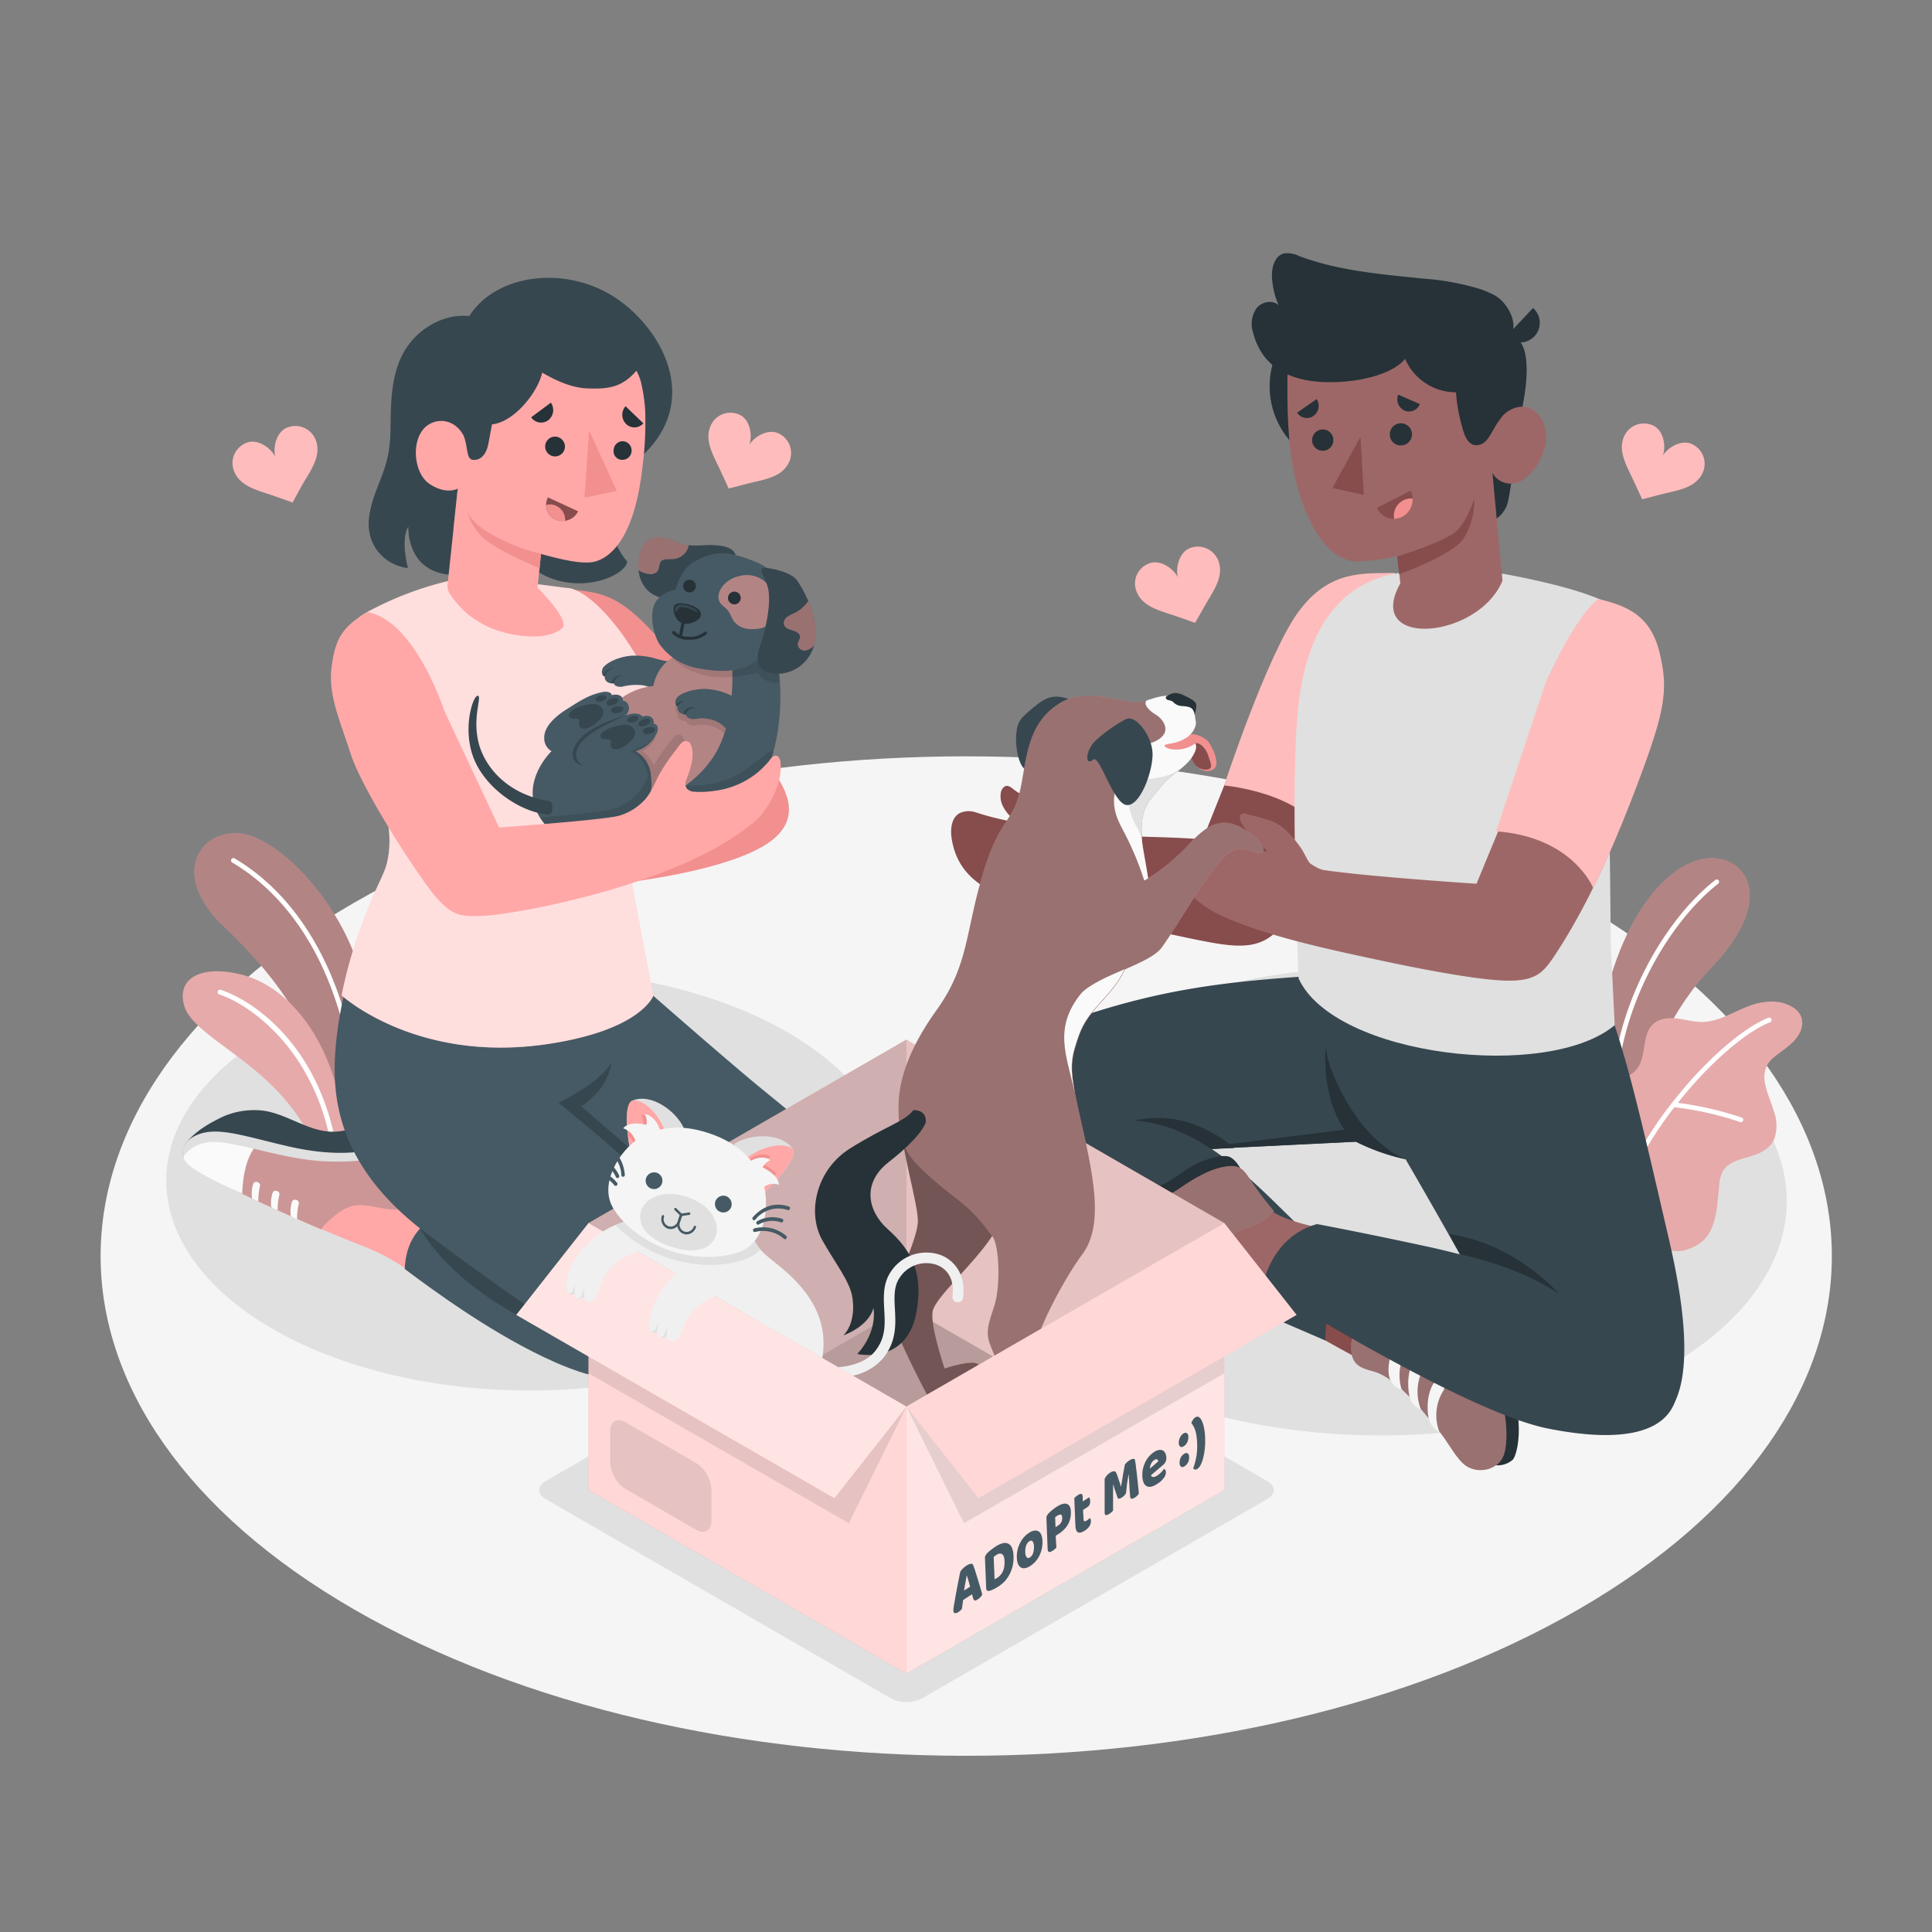 <svg xmlns="http://www.w3.org/2000/svg" viewBox="0 0 500 500"><rect x="0" y="0" width="500" height="500" fill="#808080" stroke="none"/><g id="freepik--Floor--inject-27"><path id="freepik--floor--inject-27" d="M91.65,416.53C4.17,366,4.17,284.13,91.65,233.62s229.33-50.51,316.82,0,87.48,132.4,0,182.91S179.14,467,91.65,416.53Z" style="fill:#f5f5f5"></path></g><g id="freepik--Shadows--inject-27"><ellipse id="freepik--Shadow--inject-27" cx="137.15" cy="305.52" rx="94.13" ry="54.35" style="fill:#e0e0e0"></ellipse><ellipse id="freepik--shadow--inject-27" cx="357.39" cy="310.86" rx="105.04" ry="60.64" style="fill:#e0e0e0"></ellipse><path id="freepik--shadow--inject-27" d="M230.6,331.7l-89.42,51.63c-2.2,1.27-2.2,3.33,0,4.6l89.42,51.62a8.75,8.75,0,0,0,8,0L328,387.93c2.2-1.27,2.2-3.33,0-4.6L238.57,331.7A8.81,8.81,0,0,0,230.6,331.7Z" style="fill:#e0e0e0"></path></g><g id="freepik--Plants--inject-27"><g id="freepik--plants--inject-27"><path d="M420.51,302.84l-7.85-6.42s-1.67-22.27,3.52-41.23c7.31-26.65,22.31-36.6,31.5-32.06,6.52,3.21,8.82,13.21-5,27.54C434.46,259.12,423.09,277.64,420.51,302.84Z" style="fill:#FFBCBC"></path><path d="M420.51,302.84l-7.85-6.42s-1.67-22.27,3.52-41.23c7.31-26.65,22.31-36.6,31.5-32.06,6.52,3.21,8.82,13.21-5,27.54C434.46,259.12,423.09,277.64,420.51,302.84Z" style="opacity:0.3"></path><path d="M417.54,288.43h.08a.61.61,0,0,0,.6-.62c-.68-25.79,13.72-49.18,26.45-59.11a.62.62,0,0,0,.1-.86.6.6,0,0,0-.85-.1c-13,10.12-27.61,33.93-26.92,60.1A.61.61,0,0,0,417.54,288.43Z" style="fill:#fff"></path><path d="M436.39,323.45c5.4-1.76,6.63-4.86,7.56-8.71a28.93,28.93,0,0,0,.57-3.92l.39-3.88a9.36,9.36,0,0,1,.88-3.71c1.25-2.26,4-3.09,6.52-3.76,2.75-.74,5.8-2,6.92-4.83a10.84,10.84,0,0,0-.14-7c-.68-2.28-1.69-4.46-2.2-6.78a7.51,7.51,0,0,1,.33-5,7.94,7.94,0,0,1,2.07-2.4c2.12-1.76,4.62-3.12,6.12-5.52a6,6,0,0,0,1-2.95c.13-3.16-2.42-4.6-4.87-5.39a12.23,12.23,0,0,0-5.22-.21c-5.55.72-10.29,5.07-15.88,5.1-2.16,0-4.27-.64-6.41-.89s-4.52-.06-6.13,1.38c-3.18,2.83-1.62,8.5-4.36,11.76-2,2.39-5.16,2.74-7.69,4.32a14.49,14.49,0,0,0-6.33,7.61,21.59,21.59,0,0,0-1.27,11.22c1.24,7.89,6.9,12.52,12.34,17.65C422.89,319.73,431,325.22,436.39,323.45Z" style="fill:#FFBCBC"></path><path d="M436.39,323.45c5.4-1.76,6.63-4.86,7.56-8.71a28.93,28.93,0,0,0,.57-3.92l.39-3.88a9.36,9.36,0,0,1,.88-3.71c1.25-2.26,4-3.09,6.52-3.76,2.75-.74,5.8-2,6.92-4.83a10.84,10.84,0,0,0-.14-7c-.68-2.28-1.69-4.46-2.2-6.78a7.51,7.51,0,0,1,.33-5,7.94,7.94,0,0,1,2.07-2.4c2.12-1.76,4.62-3.12,6.12-5.52a6,6,0,0,0,1-2.95c.13-3.16-2.42-4.6-4.87-5.39a12.23,12.23,0,0,0-5.22-.21c-5.55.72-10.29,5.07-15.88,5.1-2.16,0-4.27-.64-6.41-.89s-4.52-.06-6.13,1.38c-3.18,2.83-1.62,8.5-4.36,11.76-2,2.39-5.16,2.74-7.69,4.32a14.49,14.49,0,0,0-6.33,7.61,21.59,21.59,0,0,0-1.27,11.22c1.24,7.89,6.9,12.52,12.34,17.65C422.89,319.73,431,325.22,436.39,323.45Z" style="opacity:0.1"></path><path d="M458.44,263.75a.61.61,0,0,0-.79-.35c-6.36,2.5-16.23,10.82-24.91,22a.55.55,0,0,0-.28.35,95.09,95.09,0,0,0-14.54,26,.61.61,0,0,0,.35.77h0a.62.62,0,0,0,.78-.37,94.39,94.39,0,0,1,14.28-25.6,83,83,0,0,1,17,3.83.61.61,0,0,0,.78-.38.59.59,0,0,0-.38-.77,84.8,84.8,0,0,0-16.5-3.81c8.39-10.61,17.77-18.47,23.86-20.86A.62.62,0,0,0,458.44,263.75Z" style="fill:#fff"></path></g><g id="freepik--plants--inject-27"><path d="M96.81,296.69c.65-14,2.16-27.14-4.29-47.32C87.1,232.45,71,215.24,60.59,215.61c-9.67.35-15.43,11-3.87,23,2.45,2.54,26.17,23,27.27,46.24l2.54,13.43A2.49,2.49,0,0,0,90.08,300Z" style="fill:#FFBCBC"></path><path d="M96.81,296.69c.65-14,2.16-27.14-4.29-47.32C87.1,232.45,71,215.24,60.59,215.61c-9.67.35-15.43,11-3.87,23,2.45,2.54,26.17,23,27.27,46.24l2.54,13.43A2.49,2.49,0,0,0,90.08,300Z" style="opacity:0.3"></path><path d="M93,295.74a.63.63,0,0,1-.46-.59c-.46-35.59-13.23-60.52-32.39-71.9a.62.62,0,1,1,.63-1.06c19.41,11.52,32.53,36.91,33,72.94a.61.61,0,0,1-.61.63A.5.5,0,0,1,93,295.74Z" style="fill:#fff"></path><path d="M88.52,300.76a4.51,4.51,0,0,1-6.29-2.43,51.77,51.77,0,0,0-11.38-16.91c-8.85-9.05-21.17-14.81-23.09-20.88-2.3-7.3,4.2-10.94,14.67-8.33C75,255.34,88.58,270.31,90,300Z" style="fill:#FFBCBC"></path><path d="M88.52,300.76a4.51,4.51,0,0,1-6.29-2.43,51.77,51.77,0,0,0-11.38-16.91c-8.85-9.05-21.17-14.81-23.09-20.88-2.3-7.3,4.2-10.94,14.67-8.33C75,255.34,88.58,270.31,90,300Z" style="opacity:0.1"></path><path d="M86.5,298.86a.64.64,0,0,1-.45-.51c-4-26.05-20.91-38.2-29.3-41a.62.62,0,0,1-.39-.78.61.61,0,0,1,.78-.4c9.28,3.09,26.07,15.4,30.14,42a.62.62,0,0,1-.52.71A.75.75,0,0,1,86.5,298.86Z" style="fill:#fff"></path></g></g><g id="freepik--character-2--inject-27"><g id="freepik--Character--inject-27"><g id="freepik--Bottom--inject-27"><path d="M417.85,265.31c4.39,13.11,8.16,30,14.1,55.54,5.56,23.9,5.59,40.78-2.13,46.57-7.52,5.63-29.9,2.26-43.92-27.6-4.39-9.33-22.12-39.79-22.12-39.79a54.3,54.3,0,0,1-12.85-4.54l-48.38,2.38c-19.8-4.05-53.09-8.77-50.58-16,2.66-7.72,13.56-13.84,24.44-17.65,23.79-8.32,40.88-10.23,65.13-11.79Z" style="fill:#37474f"></path><path d="M349.68,287c-6.48-10.27-6.59-16.24-6.59-16.24s-1.36,12.74,4.87,21.59l-42.57,5.35,45.54-2.24A54.31,54.31,0,0,0,363.77,300S356.17,297.3,349.68,287Z" style="fill:#263238"></path><path d="M338.57,323.1c3.33,2.51,7.41,4.81,11.11,5.31a9.18,9.18,0,0,0,4-.34c4.48-1.35,11.79-2,15.15,6.89,3.81,10.07,15.78,14,19.49,20.75,1.85,3.41,3.55,13.57,2.6,20-.79,5.27-11.11,2.31-15.36-3.65S362.61,358.5,357,354.17c-8.93-4-19-10.23-23.28-12.7Z" style="fill:#874c4c"></path><path d="M272.87,270.4c-26,4.06-25,19.43-17.56,29.35,8.05,10.69,35.22,23.69,49.86,30.48,13.46,6.25,37.82,16.68,37.82,16.68a27.26,27.26,0,0,1,6.69-18.5c-15.38-8.83-31.53-36.59-56.05-38.46Z" style="fill:#37474f"></path><path d="M387.22,379.22a6,6,0,0,0,4.21-1.38c1.1-.93,3-8.45.1-17.11a38,38,0,0,0-11.22-16.54c-3.12-2.77-4.47-6.16-5.88-10.46s-5.11-9.46-7.41-9.87-5.52,1.62-5.52,1.62Z" style="fill:#263238"></path><path d="M349.93,351c.8,2.75,3.17,3.26,5.75,4,3.5,1.05,7,4.26,10.44,7.9,2.31,2.46,4.27,5,6.39,7.59s4.08,6.47,6.31,8.42c3.26,2.84,9.24,1.73,10.5-2.83,1.09-3.93.88-13.45-4.28-22.13-2.81-4.73-9.78-9-12.09-15.53-1.55-4.4-3.59-9.63-7.21-12.75-2.14-1.85-3.9-1.2-6.3-.29a81.25,81.25,0,0,1-9.76,3,15.21,15.21,0,0,0,3.12,7.64,6.81,6.81,0,0,1,1.48,2.41,5.44,5.44,0,0,1,0,1.93c-.11.88-.34,1.94-1.18,2.25a7.33,7.33,0,0,1-1.06.18c-1.33.3-1.84,1.89-2.07,3.24a12.35,12.35,0,0,0-.16,4.41A4.76,4.76,0,0,0,349.93,351Z" style="fill:#FFBCBC"></path><path d="M349.93,351c.8,2.75,3.17,3.26,5.75,4,3.5,1.05,7,4.26,10.44,7.9,2.31,2.46,4.27,5,6.39,7.59s4.08,6.47,6.31,8.42c3.26,2.84,9.24,1.73,10.5-2.83,1.09-3.93.88-13.45-4.28-22.13-2.81-4.73-9.78-9-12.09-15.53-1.55-4.4-3.59-9.63-7.21-12.75-2.14-1.85-3.9-1.2-6.3-.29a81.25,81.25,0,0,1-9.76,3,15.21,15.21,0,0,0,3.12,7.64,6.81,6.81,0,0,1,1.48,2.41,5.44,5.44,0,0,1,0,1.93c-.11.88-.34,1.94-1.18,2.25a7.33,7.33,0,0,1-1.06.18c-1.33.3-1.84,1.89-2.07,3.24a12.35,12.35,0,0,0-.16,4.41A4.76,4.76,0,0,0,349.93,351Z" style="opacity:0.4"></path><path d="M362.74,359.6a4.11,4.11,0,0,1-2.95-2.59c-.88-1.85-.36-5.66.83-8.26a1.65,1.65,0,0,1,2.69-.47h0a1.64,1.64,0,0,1,.28,1.87A12.62,12.62,0,0,0,362.74,359.6Z" style="fill:#f5f5f5"></path><path d="M367.71,364.72a4.71,4.71,0,0,1-2.92-3.22s-1.2-5.11.89-9a1.61,1.61,0,0,1,2.6-.46h0a1.55,1.55,0,0,1,.26,1.8A12.67,12.67,0,0,0,367.71,364.72Z" style="fill:#f5f5f5"></path><path d="M372.51,370.56a5.29,5.29,0,0,1-2.76-3.42s-1.08-4.77,1-8.69a1.61,1.61,0,0,1,2.6-.46h0a1.59,1.59,0,0,1,.26,1.81A12,12,0,0,0,372.51,370.56Z" style="fill:#f5f5f5"></path><path d="M340.75,317.66c-4.66-1.18-11.5-2.85-14.33-6.58s-8.69-7.33-16.62-2.11c-5,3.3-11,4.39-16.93,4.78-2.56.17-5.44-.15-7.94.37-3,.63-6.19,2.47-8.78,4.07a14.44,14.44,0,0,0-4.37,3.77,9,9,0,0,0-.16,9.79,4.66,4.66,0,0,0,3.32,2.23c2.74.6,5-.26,7.62-1,2.14-.59,4.33-1.05,6.53-1.45a109.68,109.68,0,0,1,15-1.75c2.15-.09,6.6-.42,8.75-.27,9,.62,21.66,5.66,21.66,5.66Z" style="fill:#9e6767"></path><path d="M434,360.62c-1.48,9.06-11.65,13.43-33.46,9.07s-73.71-37-73.71-37,2-12.53,14-15.9c0,0,10.85,2,28.56,5.82A234.58,234.58,0,0,1,393,329.11c12,16.07,24.42,9.58,28.91,15.23C429.37,353.78,434,360.62,434,360.62Z" style="fill:#37474f"></path><path d="M269.36,332.25a6,6,0,0,1-2.59-3.6c-.34-1.4,2.53-8.62,10-13.87a38,38,0,0,1,18.83-6.73c4.15-.4,7.24-2.34,10.92-5s9.71-4.61,11.81-3.59,3.5,4.57,3.5,4.57Z" style="fill:#263238"></path><path d="M316.09,331.5c-2.27,1.75-4.49.77-7-.13-3.45-1.23-8.19-.71-13.09.21-3.32.63-6.38,1.5-9.64,2.35s-7.12,2.83-10.07,3.08c-4.3.37-8.47-4.05-6.8-8.48,1.44-3.82,7.23-11.38,16.52-15.34,5.06-2.16,13.18-1.46,18.92-5.4,3.85-2.64,8.58-5.65,13.35-6,2.82-.23,3.86,1.33,5.26,3.48a79.59,79.59,0,0,0,6.13,8.15,15.31,15.31,0,0,1-7,4.33,6.73,6.73,0,0,0-2.62,1.07,5.52,5.52,0,0,0-1.13,1.56c-.43.78-.87,1.76-.38,2.51a7.88,7.88,0,0,0,.76.77c.9,1,.36,2.62-.24,3.84a12.76,12.76,0,0,1-2.47,3.66C316.39,331.26,316.24,331.39,316.09,331.5Z" style="fill:#FFBCBC"></path><path d="M316.09,331.5c-2.27,1.75-4.49.77-7-.13-3.45-1.23-8.19-.71-13.09.21-3.32.63-6.38,1.5-9.64,2.35s-7.12,2.83-10.07,3.08c-4.3.37-8.47-4.05-6.8-8.48,1.44-3.82,7.23-11.38,16.52-15.34,5.06-2.16,13.18-1.46,18.92-5.4,3.85-2.64,8.58-5.65,13.35-6,2.82-.23,3.86,1.33,5.26,3.48a79.59,79.59,0,0,0,6.13,8.15,15.31,15.31,0,0,1-7,4.33,6.73,6.73,0,0,0-2.62,1.07,5.52,5.52,0,0,0-1.13,1.56c-.43.78-.87,1.76-.38,2.51a7.88,7.88,0,0,0,.76.77c.9,1,.36,2.62-.24,3.84a12.76,12.76,0,0,1-2.47,3.66C316.39,331.26,316.24,331.39,316.09,331.5Z" style="opacity:0.4"></path><path d="M300.7,330.86a4.1,4.1,0,0,0,3.91-.35c1.8-1,3.63-4.36,4.2-7.16a1.65,1.65,0,0,0-1.89-2h0a1.65,1.65,0,0,0-1.34,1.35A12.6,12.6,0,0,1,300.7,330.86Z" style="fill:#f5f5f5"></path><path d="M293.66,332.06a4.73,4.73,0,0,0,4.26-.88s4-3.42,4.61-7.81a1.61,1.61,0,0,0-1.82-1.91h0a1.57,1.57,0,0,0-1.28,1.3A12.65,12.65,0,0,1,293.66,332.06Z" style="fill:#f5f5f5"></path><path d="M286.34,333.93a5.28,5.28,0,0,0,4.25-1.12s3.69-3.21,4.31-7.61a1.61,1.61,0,0,0-1.82-1.91h0a1.57,1.57,0,0,0-1.28,1.3A12.07,12.07,0,0,1,286.34,333.93Z" style="fill:#f5f5f5"></path><path d="M377.9,324.63s14.65,2.86,25.51,10.18c0,0-11.16-13.07-28.41-15.42Z" style="fill:#263238"></path><path d="M293.63,290c9.68.66,17,5.59,18.93,6.77l1,.61,5.85-.29a33.52,33.52,0,0,0-9.3-5.64A26.82,26.82,0,0,0,293.63,290Z" style="fill:#263238"></path></g><g id="freepik--Top--inject-27"><path d="M311.93,243.64c11.22,2.16,17.72,2.14,23.07-9.91,7-15.83,18-41.38,18-41.38l5.54-43.29c-11.22-1.59-21.24,4.62-27.75,20-6.68,15.78-19.52,48.17-19.52,48.17-8.13-.67-16.32-.56-24.46-1.14-3.76-.27-7.2-.61-10.33-2.94a65.51,65.51,0,0,0-6.21-4.6,27.94,27.94,0,0,0-4.55-2.26,16.5,16.5,0,0,1-3.87-2.37,2.29,2.29,0,0,0-1.22-.54c-.84,0-1.43.87-1.6,1.7a5.58,5.58,0,0,0,.46,3.43,9.71,9.71,0,0,0,2.06,2.83c.28.28.59.72.34,1a.77.77,0,0,1-.77.13,74.63,74.63,0,0,1-8.61-2.24,5.62,5.62,0,0,0-4,.14c-2.15,1-2.59,3.91-2.27,6.27,2.09,15.69,19.64,17.15,31.89,19.81,8.91,1.94,17.82,3.88,26.75,5.74C307.2,242.7,309.56,243.19,311.93,243.64Z" style="fill:#874c4c"></path><path d="M361,148.27c-8,.2-16.84-.94-24.92,10s-19.27,45-19.27,45,20.8,1.91,25.54,13.28l18.4-35.41Z" style="fill:#FFBCBC"></path><path d="M389.18,148.52c15.85,2.93,26.42,6.35,29.41,9.25,6.74,13.8-2,60.1-2,60.1l.29,26.75,1,20.69c-17.13,14.47-72.44,8.23-81.79-12.05,0,0-2.39-51.56,0-71.25,2.54-20.92,12-33.12,29.92-34.17Z" style="fill:#e0e0e0"></path><circle cx="350.14" cy="99.97" r="21.56" style="fill:#263238"></circle><path d="M392.84,110.27s-1.74,17.65-2.9,20.65a7.9,7.9,0,0,1-4.11,4.14l-1.09-12.16Z" style="fill:#263238"></path><path d="M385.48,86.09a8.54,8.54,0,0,1,7.31,1.69c3.37,2.75,2.76,12.6,0,22.49L386,111.84Z" style="fill:#263238"></path><path d="M384,112.07c1.47.68,3.15-2.21,4.66-4.19s6.82-5,10.26.51-1.06,13.85-5.15,16a5.44,5.44,0,0,1-7.53-2l2.6,27.9c-6.33,15.23-35.92,17.61-26.43.68l-.77-7.07A49.74,49.74,0,0,1,351,145.31c-3.62-.05-8.28-3-11.59-9.74C335,126.5,333,117.5,333.19,98.21c.19-21.15,25.16-23.08,39.19-16.29S384,112.07,384,112.07Z" style="fill:#9e6767"></path><path d="M383.07,74.81a66.87,66.87,0,0,0-14.79-2.71c-10.84-1.12-21.86-2-32.07-5.84a6.81,6.81,0,0,0-3.91-.67c-2.51.62-3.28,3.83-3.1,6.41a21.17,21.17,0,0,0,1.71,7c-1.55-1.48-4.33-.94-5.68.72a7.08,7.08,0,0,0-1,6.13c3.14,12.67,15.58,13.89,25.57,12.71,3.46-.41,10.72-1.87,13.84-5.69a14.35,14.35,0,0,0,13.16,8.66,46,46,0,0,0,1.92,10.06c.47,1.5,1.23,3.18,2.75,3.58a3.34,3.34,0,0,0,3.23-1.24c1.49-1.71,2.25-4,3.75-5.79,1.91-2.27,2.35-17.86,2.41-20.74a1.34,1.34,0,0,1,.23-.63c2-3.64-1.43-9-4.61-10.53A29.8,29.8,0,0,0,383.07,74.81Z" style="fill:#263238"></path><path d="M389.79,87.11a5.08,5.08,0,1,0,6.95-7.4Z" style="fill:#263238"></path><path d="M361.59,144s10.55-3.2,14.64-6c2.73-1.87,4.78-7.15,5.29-8.95a18.33,18.33,0,0,1-2.73,10.29c-2.83,4.35-16.69,9.26-16.69,9.26Z" style="fill:#874c4c"></path><path d="M359.7,112.73a2.8,2.8,0,0,0,3.05,2.54,2.87,2.87,0,1,0-3.05-2.54Z" style="fill:#263238"></path><path d="M367.46,104.57l-5.61-2.44a3.22,3.22,0,0,0,1.64,4.13A3,3,0,0,0,367.46,104.57Z" style="fill:#263238"></path><path d="M365.08,127l-8.72,4.43a4.8,4.8,0,0,0,6.52,2.32A5.1,5.1,0,0,0,365.08,127Z" style="fill:#874c4c"></path><path d="M365.19,129a4.47,4.47,0,0,0-4.46,4.47,4.15,4.15,0,0,0,.08.79,4.68,4.68,0,0,0,2.07-.51,5,5,0,0,0,2.7-4.71C365.45,129.06,365.33,129,365.19,129Z" style="fill:#f28f8f"></path><path d="M340.76,103.28l-5.07,3.52a3,3,0,0,0,4.22.86A3.24,3.24,0,0,0,340.76,103.28Z" style="fill:#263238"></path><path d="M339.59,114.31a2.76,2.76,0,1,0,2.43-3.16A2.81,2.81,0,0,0,339.59,114.31Z" style="fill:#263238"></path><polygon points="352.1 113.02 352.95 128.08 344.84 126.29 352.1 113.02" style="fill:#874c4c"></polygon><path d="M418.59,157.77c9.55,6.15,13.15,17.29,8.54,33.69-5.06,18-14.55,40.47-24.84,55.91-4.15,6.22-6.4,8-25.09,5-9.46-1.53-18.89-3.56-28.25-5.61-11.21-2.46-24.31-5.72-33.28-10a26,26,0,0,1-8-5.78,8.17,8.17,0,0,1,.53-11.8c9.32-8.88,11.88-1.07,18.66,1.17,0,0,4,0,5.91.26,1.73.21,1.85-.08,3.3.86,2.93,1.89,4.82,3.45,6.6,3.71,11.89,1.75,39.45,3.53,39.45,3.53l17.52-42.39S409.47,156.17,418.59,157.77Z" style="fill:#9e6767"></path><path d="M339.08,223.49c-.32-.11-1.8-3.17-2.24-3.79a33,33,0,0,0-3.32-4.13,13.15,13.15,0,0,0-4.06-2.94c-2.23-.89-4.73-1.36-7-2a1.57,1.57,0,0,0-1-.06,1,1,0,0,0-.59.93,2.51,2.51,0,0,0,.28,1.12,9.06,9.06,0,0,0,2.65,3.37c.87.7,3.52,3.57,4.26,4.42C328,220.38,339.08,224.25,339.08,223.49Z" style="fill:#9e6767"></path><path d="M413.68,155c7.26,1.8,13.53,4.12,15.87,14.11s1.45,15.2-7.48,38.25c-5.43,14-9.76,22.44-9.76,22.44s-5.2-13.2-25.1-14.66l12.91-38.76S407.62,159.46,413.68,155Z" style="fill:#FFBCBC"></path></g></g></g><g id="freepik--character-1--inject-27"><g id="freepik--character--inject-27"><g id="freepik--top--inject-27"><path d="M145.38,325.37s-32.73-12-36.77-15.26c-3.38-2.74-1.35-9.3-6-10.42-5.39-1.29-9.24,1.6-12.7,4.78-3.28,3-7.56,4.37-15.63,1.58s-15.86-6.76-19.13-5.18S54,305,68.15,311.5c8.11,3.74,18.44,8.1,25.06,10.71a54.88,54.88,0,0,1,13.39,7.23c8.63,6,10.22,7.33,20.43,13.45,20.41,12.23,32.42,15.45,48.66,12.37Z" style="fill:#ffa8a7"></path><path d="M114.74,313.3c-6.51,3.75-9.65,7.88-10,15.09,0,0,4.39,3.4,11.34,8.21,8.32,5.76,28.46,18.87,41.91,20.24,20.86,2.12,27.47-4.16,27.47-4.16Z" style="fill:#455a64"></path><path d="M108.7,317.94c10.68,18,36.77,29.17,45,30-2.89-2.37-7.14-10.44-11.17-19.19L114.74,313.3A24.51,24.51,0,0,0,108.7,317.94Z" style="fill:#37474f"></path><path d="M47.48,299.37a4.38,4.38,0,0,1,.77-3.73c2.88-3.41,6.56-5.21,9.07-6.48a20,20,0,0,1,9.75-1.82c6.4.38,11.9,5.15,18.3,5.52,4.77.28,9.11-2.15,13.76-3.28a15,15,0,0,1,4.48-.39c1.28.08,3.3,1,3.76,2.05a5.6,5.6,0,0,1,.35,4.11c-.29.86-2.06,2.5-3.34,3.4-1.74,1.24-3.92,1.59-6.52,2.36C91.3,303,61.94,303.73,47.48,299.37Z" style="fill:#37474f"></path><path d="M108.76,308.32c0,.58.1,1.14.16,1.73.09.79-.34,1-1,1.49-2.69,1.85-6.09,1.67-9.16,1.14-2.39-.42-4.82-1.09-7.21-.63-2.84.56-5.11,2.64-7.23,4.62a5.75,5.75,0,0,0-1.15,1.51s-16.51-7.05-24-11c-3.8-2-8.19-3.88-11.18-7.06-.17-.17.73-1.29.82-1.4a7.08,7.08,0,0,1,3.79-2.12,19.57,19.57,0,0,1,7.26-.49c3.69.55,7.28,1.52,10.94,2.24a93,93,0,0,0,9.93,1.4,76.54,76.54,0,0,0,10.92.18,27.35,27.35,0,0,0,9.93-2.11,14.4,14.4,0,0,0,3.41-2.09,10.53,10.53,0,0,0,1.56-2c.51-.73.82-2,1.34-.92,1.26,2.48,1.52,6.3,1.34,9.08-.12,1.91-.37,3.81-.44,5.73C108.75,307.85,108.75,308.08,108.76,308.32Z" style="fill:#FFBCBC"></path><path d="M108.76,308.32c0,.58.1,1.14.16,1.73.09.79-.34,1-1,1.49-2.69,1.85-6.09,1.67-9.16,1.14-2.39-.42-4.82-1.09-7.21-.63-2.84.56-5.11,2.64-7.23,4.62a5.75,5.75,0,0,0-1.15,1.51s-16.51-7.05-24-11c-3.8-2-8.19-3.88-11.18-7.06-.17-.17.73-1.29.82-1.4a7.08,7.08,0,0,1,3.79-2.12,19.57,19.57,0,0,1,7.26-.49c3.69.55,7.28,1.52,10.94,2.24a93,93,0,0,0,9.93,1.4,76.54,76.54,0,0,0,10.92.18,27.35,27.35,0,0,0,9.93-2.11,14.4,14.4,0,0,0,3.41-2.09,10.53,10.53,0,0,0,1.56-2c.51-.73.82-2,1.34-.92,1.26,2.48,1.52,6.3,1.34,9.08-.12,1.91-.37,3.81-.44,5.73C108.75,307.85,108.75,308.08,108.76,308.32Z" style="opacity:0.2"></path><path d="M65.76,297.17c-3.08,4.23-3.06,11.72-3.06,11.72s-5.3-2.22-10.51-5.13c-5-2.79-4.71-4.39-4.71-4.39a4.42,4.42,0,0,1,1.46-2.2,9.29,9.29,0,0,1,6.72-2A43.06,43.06,0,0,1,65.76,297.17Z" style="fill:#fafafa"></path><path d="M65.54,306.38a8.51,8.51,0,0,0-.32,3.72,4.24,4.24,0,0,0,1.64.77,15.24,15.24,0,0,1,.4-3.82C67.6,306,65.91,305.35,65.54,306.38Z" style="fill:#fafafa"></path><path d="M70.56,308.69a8.41,8.41,0,0,0-.35,3.72,4.57,4.57,0,0,0,1.67.75,12.94,12.94,0,0,1,.4-3.8C72.62,308.26,70.93,307.65,70.56,308.69Z" style="fill:#fafafa"></path><path d="M75.58,311a8.29,8.29,0,0,0-.32,3.68,4.13,4.13,0,0,0,1.64.8,15.13,15.13,0,0,1,.4-3.81C77.64,310.56,76,310,75.58,311Z" style="fill:#fafafa"></path><path d="M107.86,292.79a3.12,3.12,0,0,0-.49-1.55s-1.65,3.39-7.55,5.35c-5.6,1.86-13.6,2.76-25.14.1s-18.21-5.14-23.43-3.07-3.77,5.75-3.77,5.75,2.49-4.59,9.81-3.73c7.06.83,17.44,4.57,27.1,4.92C94.48,300.94,104.67,299.65,107.86,292.79Z" style="fill:#e0e0e0"></path><path d="M225.19,314.68c-5-15.74-18.59-24.91-30.68-35.05s-31.38-27.13-31.38-27.13h0l-68-13.72c-4.24,8.68-8.5,25.27-8.52,37.89,0,11.77,3.57,27.54,24.17,42.83,12.49,9.27,22.46,16.55,31.41,22.24,9.46,6,30.34,16.59,42.65,12.43a15.42,15.42,0,0,0,10.28-18.71h0c1.45.13,2.89.21,4.23.22,1.56.05,3,0,4.11,0a34.3,34.3,0,0,0,12-1.82C224,330.74,228.08,323.81,225.19,314.68Z" style="fill:#455a64"></path><path d="M198.06,335c-1.33,0-2.78-.09-4.22-.23-7.6-16.21-49.33-49.38-49.33-49.38,3.37-1.64,11.18-5.82,13.8-10.52-1.07,6-4.51,9-7.84,11.46,5.12,4.59,26.64,22.73,32.39,28.18C188.89,320.22,195.15,326.86,198.06,335Z" style="fill:#37474f"></path></g><g id="freepik--bottom--inject-27"><path d="M148.9,152.7c8.88.7,13.11,3.17,21.88,12.86s25,27.23,27.92,31.78,11.41,14.39-1.37,21.76-40.11,9.84-40.11,9.84Z" style="fill:#f28f8f"></path><path d="M164.5,207.05c11.87-9.76,8-22.49,3.63-31.06-8.67-17.14-17.69-23.88-21.45-23.82l-24-3.11a85.78,85.78,0,0,0-27.6,9.32c-9.38,5.42-6.88,11.6-5.63,17.22,3.38,15.29,7.65,24,8.92,28.63s3.61,11.85,1.71,19.35c-.74,2.9-2.7,5.72-5.67,13.72a116.33,116.33,0,0,0-6,20.31s19.08,17.48,52.74,12.67c24.78-3.54,27.93-12.59,27.93-12.59l-5.81-30.48C163.86,217.1,164,213.43,164.5,207.05Z" style="fill:#FFBCBC"></path><g style="opacity:0.5"><path d="M164.5,207.05c11.87-9.76,8-22.49,3.63-31.06-8.67-17.14-17.69-23.88-21.45-23.82l-24-3.11a85.78,85.78,0,0,0-27.6,9.32c-9.38,5.42-6.88,11.6-5.63,17.22,3.38,15.29,7.65,24,8.92,28.63s3.61,11.85,1.71,19.35c-.74,2.9-2.7,5.72-5.67,13.72a116.33,116.33,0,0,0-6,20.31s19.08,17.48,52.74,12.67c24.78-3.54,27.93-12.59,27.93-12.59l-5.81-30.48C163.86,217.1,164,213.43,164.5,207.05Z" style="fill:#fff"></path></g><path d="M157,75.69c-12.73-6.87-29.12-4.16-35.56,6.13,0,0-6.49-1.21-13,4.47-7.35,6.46-7.28,16.2-7.38,25.15-.12,10.43-4,13.56-5.42,21.58s4,13.31,9.93,14c0,0-2-7.34.11-10.74,0,0-.64,10.51,9.36,12.29,8.05,1.44,14.1-4,14.1-4s-10.06-1.75-11.79-7.88l1.09-10.23,18.22,19.64c10.49,9.1,25.23,3.39,25.66-.79,0,0-11.88-12.27,4.15-27.61S169.72,82.55,157,75.69Z" style="fill:#37474f"></path><path d="M166.13,122c-2.29,18.31-8.71,22.24-11.82,23.24s-8.81-.38-14.3-1.87l-.89,8.73s8.57,8.45,6.36,10.47c-4.12,3.76-15,2-20.26-.91a22.56,22.56,0,0,1-8.92-8.22,3.45,3.45,0,0,1-.43-2.49l2.6-24.5s-2.93,1.73-7.34-1.24c-4-2.67-4.85-11-1.14-14.59,2.65-2.54,7.56-2.47,10,2.14,1.29,3.34.52,6.37,2.77,6.27s3.21-2.2,3.57-3.94.57-3,1-5.27c5.56-.52,11.73-8,13-13.38,3.67,2.14,7.58,3.87,11.47,4.07,6.12.3,9.4-.54,12.9-4.56a12.48,12.48,0,0,1,1.3,3.45,41.35,41.35,0,0,1,1,7.42A92.91,92.91,0,0,1,166.13,122Z" style="fill:#ffa8a7"></path><path d="M140,143.35c-5.83-1.37-17.62-6.09-19-11.09,0,0,.32,3.08,3.64,6.56s15,8.21,15,8.21Z" style="fill:#f28f8f"></path><path d="M146.2,115.78a2.56,2.56,0,1,1-2.42-2.78A2.6,2.6,0,0,1,146.2,115.78Z" style="fill:#263238"></path><path d="M163.45,116.73A2.36,2.36,0,0,1,161,119a2.21,2.21,0,0,1-2.19-2.53,2.35,2.35,0,0,1,2.44-2.28A2.38,2.38,0,0,1,163.45,116.73Z" style="fill:#263238"></path><polygon points="152.48 111.44 151.26 128.79 159.63 127.06 152.48 111.44" style="fill:#f28f8f"></polygon><path d="M137.47,108l5.09-3.79a3.33,3.33,0,0,1-.68,4.55A3.1,3.1,0,0,1,137.47,108Z" style="fill:#263238"></path><path d="M141.81,128.72l7.81,3.61a4.52,4.52,0,0,1-5.87,2.13A4.19,4.19,0,0,1,141.81,128.72Z" style="fill:#874c4c"></path><path d="M143.75,134.46a4.11,4.11,0,0,1-2.39-3.79,4,4,0,0,1,1.43-.1,4,4,0,0,1,3.47,4.23A4.21,4.21,0,0,1,143.75,134.46Z" style="fill:#f28f8f"></path><path d="M161.89,105.13l4.61,4.43a3.07,3.07,0,0,1-4.45.18A3.35,3.35,0,0,1,161.89,105.13Z" style="fill:#263238"></path></g><g id="freepik--Dog--inject-27"><path d="M173.3,171.22a32.11,32.11,0,0,1-3.48-.73,18.36,18.36,0,0,0-6.54-.78c-2.28.2-5.33,1.15-6.94,2.76-.67.66-.92,2.23.19,2.62a1.4,1.4,0,0,0,.59,1.37,2.43,2.43,0,0,0,1.78.37c0,.62,1,1,2,.91a14.41,14.41,0,0,1,4.29-.48c3.05.09,3.57,1.25,3.57,1.25" style="fill:#455a64"></path><path d="M161.29,174.83a2.72,2.72,0,0,0-3.12,2,5.92,5.92,0,0,0,.73,0A2.37,2.37,0,0,1,161.29,174.83Z" style="fill:#37474f"></path><path d="M159,172.94a3.14,3.14,0,0,0-3,1.78,1.1,1.1,0,0,0,.49.37A3.11,3.11,0,0,1,159,172.94Z" style="fill:#37474f"></path><path d="M200.12,163.67l-5,1.39-10,2.78-.89.22-2.32.39a33,33,0,0,0-4.85.82l-.35,0a7.57,7.57,0,0,0-1.88.32,13.54,13.54,0,0,0-1.16,1l-1.06,1c-.12.13-.24.26-.36.41l-3.12,5.45a5.48,5.48,0,0,1-2.65,1.82,7.21,7.21,0,0,0-4.14,2.56,1.23,1.23,0,0,0-1-.55,1.71,1.71,0,0,0-1-1.31,2.8,2.8,0,0,0-2-.05c0-.51-.87-1.17-2.61-.78-3.44.77-5.47,2.14-9.05,4.4-4.46,2.82-5.9,5.39-5.83,7.5a3.76,3.76,0,0,0,1.89,3.36s-13.87,13.26,5.14,24.52c18.46,10.93,42.6-.75,50.14-18.25a48,48,0,0,0,3.65-14.6C202.7,176.44,200.79,169,200.12,163.67Z" style="fill:#455a64"></path><path d="M161.93,185.15s3-1.34,4.38.3a2.31,2.31,0,0,1,2.21.13,1.52,1.52,0,0,1,.63,1.68,1.19,1.19,0,0,1,1,.71,2.47,2.47,0,0,1-.38,2.2,8.65,8.65,0,0,1-5.2,4.24,7.81,7.81,0,0,1,3.87,6c.69,4.84-.86,7.35-.86,7.35a28.58,28.58,0,0,0,16-10.46c8.46-10.86,5.4-30,5.4-30l-14.16,2.39a11,11,0,0,0-5.7,7.86,16.87,16.87,0,0,0-8.13,3,2.69,2.69,0,0,1,.33.8,1.45,1.45,0,0,1,1,.55A2.38,2.38,0,0,1,161.93,185.15Z" style="fill:#FFBCBC"></path><path d="M161.93,185.15s3-1.34,4.38.3a2.31,2.31,0,0,1,2.21.13,1.52,1.52,0,0,1,.63,1.68,1.19,1.19,0,0,1,1,.71,2.47,2.47,0,0,1-.38,2.2,8.65,8.65,0,0,1-5.2,4.24,7.81,7.81,0,0,1,3.87,6c.69,4.84-.86,7.35-.86,7.35a28.58,28.58,0,0,0,16-10.46c8.46-10.86,5.4-30,5.4-30l-14.16,2.39a11,11,0,0,0-5.7,7.86,16.87,16.87,0,0,0-8.13,3,2.69,2.69,0,0,1,.33.8,1.45,1.45,0,0,1,1,.55A2.38,2.38,0,0,1,161.93,185.15Z" style="opacity:0.3"></path><path d="M182.89,180c-2.32-.09-5.51.48-7.34,1.89-.76.58-1.2,2.12-.14,2.66a1.43,1.43,0,0,0,.41,1.45,2.45,2.45,0,0,0,1.75.6c-.06.63.86,1.19,1.88,1.17,1.4,0,1.79-.47,4.38.07a7.4,7.4,0,0,1,3.62,2,40.25,40.25,0,0,0,1.73-8.14A16.71,16.71,0,0,0,182.89,180Z" style="opacity:0.1"></path><path d="M189.53,180.15a17,17,0,0,0-6.64-1.84c-2.32-.1-5.51.48-7.34,1.89-.76.58-1.2,2.12-.14,2.66a1.43,1.43,0,0,0,.41,1.45,2.49,2.49,0,0,0,1.75.6c-.06.63.86,1.19,1.88,1.17,1.4,0,1.79-.47,4.38.07a7.48,7.48,0,0,1,4.07,2.46l4.67-7.2A16.39,16.39,0,0,1,189.53,180.15Z" style="fill:#455a64"></path><path d="M179.94,183.26a2.22,2.22,0,0,0-2.26.2,1.84,1.84,0,0,0-.81,1.36,4.76,4.76,0,0,0,.7.09C177.62,183.84,178.81,183.22,179.94,183.26Z" style="fill:#37474f"></path><path d="M174.89,182.31a1.06,1.06,0,0,0,.52.55,2.33,2.33,0,0,1,1.83-1.35A2.54,2.54,0,0,0,174.89,182.31Z" style="fill:#37474f"></path><path d="M201.85,176.59c-.36-5.2-1.3-9.5-1.73-12.92l-5,1.39-10,2.78-.89.22-2.32.39a33,33,0,0,0-4.85.82l-.35,0a7.14,7.14,0,0,0-1.88.32h0a7.9,7.9,0,0,0-.92.53c.66.82,3.15,3.46,8.64,4.66,6.54,1.44,13.48-.75,13.48-.75A5.36,5.36,0,0,0,201.85,176.59Z" style="opacity:0.1"></path><path d="M190.38,143.69c-.48-1.79-2.72-2.57-6.3-2.64-2.83-.06-5.53.8-9.7-1.07s-7.62-1-8.75,3.2-.17,9.36,4.41,11.15c4.24,1.66,11.13.81,15-1.84S190.38,143.69,190.38,143.69Z" style="fill:#37474f"></path><path d="M178,141.91a4.81,4.81,0,0,0,.21-.83,13.18,13.18,0,0,1-3.84-1.1c-4.18-1.88-7.62-1-8.74,3.2a12.33,12.33,0,0,0-.37,4.4,6.83,6.83,0,0,0,2.7.94,2.41,2.41,0,0,0,2.13-.62c.61-.74.39-2,1-2.67s2-.52,3.09-.57A4.41,4.41,0,0,0,178,141.91Z" style="fill:#FFBCBC"></path><path d="M178,141.91a4.81,4.81,0,0,0,.21-.83,13.18,13.18,0,0,1-3.84-1.1c-4.18-1.88-7.62-1-8.74,3.2a12.33,12.33,0,0,0-.37,4.4,6.83,6.83,0,0,0,2.7.94,2.41,2.41,0,0,0,2.13-.62c.61-.74.39-2,1-2.67s2-.52,3.09-.57A4.41,4.41,0,0,0,178,141.91Z" style="opacity:0.4"></path><path d="M201.7,151.68c-2-4.31-3.13-5.27-8.69-7.23s-9-1.74-13.87,1.27c-3.08,1.9-4.32,6.94-4.32,6.94a7.49,7.49,0,0,0-5,2.9c-2.15,3.3-.51,9.18.88,11.16a15.34,15.34,0,0,0,9.47,6.13c7.15,1.46,12.92,1,16.51-2.65C201.18,165.65,203.16,154.82,201.7,151.68Z" style="fill:#455a64"></path><path d="M200.65,158.67a7.39,7.39,0,0,0,.14-1.55c0-1.64-.37-3.83-1.48-5.08a7.24,7.24,0,0,0-8.06-2.9,7.32,7.32,0,0,0-4.44,2.86c-1,1.51-1.32,3.24.08,4.58a15.33,15.33,0,0,1,1.5,1.4c.64.81.91,1.87,1.51,2.71a5,5,0,0,0,2.76,1.87,8.1,8.1,0,0,0,3.36.15,5.26,5.26,0,0,0,3.71-1.87A5.66,5.66,0,0,0,200.65,158.67Z" style="fill:#FFBCBC"></path><path d="M200.65,158.67a7.39,7.39,0,0,0,.14-1.55c0-1.64-.37-3.83-1.48-5.08a7.24,7.24,0,0,0-8.06-2.9,7.32,7.32,0,0,0-4.44,2.86c-1,1.51-1.32,3.24.08,4.58a15.33,15.33,0,0,1,1.5,1.4c.64.81.91,1.87,1.51,2.71a5,5,0,0,0,2.76,1.87,8.1,8.1,0,0,0,3.36.15,5.26,5.26,0,0,0,3.71-1.87A5.66,5.66,0,0,0,200.65,158.67Z" style="opacity:0.3"></path><path d="M191.7,154.75a1.65,1.65,0,1,1-1.64-1.64A1.65,1.65,0,0,1,191.7,154.75Z" style="fill:#263238"></path><path d="M180.08,151.68a1.64,1.64,0,1,1-1.64-1.64A1.64,1.64,0,0,1,180.08,151.68Z" style="fill:#263238"></path><path d="M176.11,165.19H176a.39.39,0,0,1-.31-.46l.73-3.79a.39.39,0,0,1,.77.15l-.73,3.79A.4.4,0,0,1,176.11,165.19Z" style="fill:#263238"></path><path d="M178.46,156.51c-2-.61-3.55-.51-3.93.24-.61,1.26.3,3.1.93,3.83a3.38,3.38,0,0,0,2.6.83c1.13-.12,2.94-.85,3.28-2S180.61,157.17,178.46,156.51Z" style="fill:#263238"></path><path d="M175.3,156.66a1.26,1.26,0,0,0-.5,1.6c.23.41.63-1.12,1.72-1.12a8.3,8.3,0,0,1,3.5,1.19c.68.44.7-.36-.65-1C177.72,156.45,176.16,156.21,175.3,156.66Z" style="fill:#37474f"></path><path d="M178.52,165.56c-.24,0-.47,0-.71,0a5.38,5.38,0,0,1-3.79-1.63.39.39,0,0,1,.62-.48,4.76,4.76,0,0,0,3.23,1.32,5.82,5.82,0,0,0,4.41-1.22.39.39,0,0,1,.54.57A6.3,6.3,0,0,1,178.52,165.56Z" style="fill:#263238"></path><path d="M198.48,147c2.2.25,6.58,1.29,7.93,3.38s5.63,9.07,4.46,15.62a9.9,9.9,0,0,1-10.18,8.38c-3.58-.36-5.78-2-4-7.16s3.13-12.42,1.82-15.88C197.33,148.18,196,146.74,198.48,147Z" style="fill:#37474f"></path><path d="M209.18,155.58a9.48,9.48,0,0,1-3.59,3.12,8.87,8.87,0,0,0-1.94,1.05,1.89,1.89,0,0,0-.72,1.95c.3.87,1.34,1.18,2.22,1.43s1.91.77,1.92,1.69c0,.66-.53,1.22-.58,1.88a1.73,1.73,0,0,0,1.94,1.63,3.56,3.56,0,0,0,2.23-1.38c.08-.3.15-.6.21-.92C211.52,162.37,210.47,158.58,209.18,155.58Z" style="fill:#FFBCBC"></path><path d="M209.18,155.58a9.48,9.48,0,0,1-3.59,3.12,8.87,8.87,0,0,0-1.94,1.05,1.89,1.89,0,0,0-.72,1.95c.3.87,1.34,1.18,2.22,1.43s1.91.77,1.92,1.69c0,.66-.53,1.22-.58,1.88a1.73,1.73,0,0,0,1.94,1.63,3.56,3.56,0,0,0,2.23-1.38c.08-.3.15-.6.21-.92C211.52,162.37,210.47,158.58,209.18,155.58Z" style="opacity:0.4"></path><path d="M161.93,185.15c-5.89,2.58-11.51,5.45-12.58,8.83s1.8,4.16,1.8,4.16-2.94-.14-2.94-2.83S150.65,188.45,161.93,185.15Z" style="fill:#37474f"></path><path d="M166.24,188c.66-.09,1.87-.54,2-1.34.07-.55-.41-.66-.87-.65a3,3,0,0,0-1.76.64C164.82,187.32,165.29,188.13,166.24,188Z" style="fill:#37474f"></path><path d="M167.29,190c.67,0,1.94-.19,2.18-1,.16-.53-.28-.72-.74-.8a2.93,2.93,0,0,0-1.84.31C166,189.06,166.34,189.94,167.29,190Z" style="fill:#37474f"></path><path d="M163.25,187c.62,0,1.77-.33,1.93-1.05.12-.5-.31-.65-.73-.68a2.69,2.69,0,0,0-1.68.43C162,186.23,162.37,187,163.25,187Z" style="fill:#37474f"></path><path d="M163.82,188.39c-.7-.66-1.72-1.25-4.8-.37s-4.15,2.3-3.41,2.95c1.09.94,2.88-.53,2.47,1.66-.23,1.24,1.41,2.16,4.2,0S164.59,189.11,163.82,188.39Z" style="fill:#37474f"></path><path d="M158,182.62c.66-.08,1.87-.53,2-1.34.07-.54-.41-.65-.87-.65a3,3,0,0,0-1.76.64C156.61,181.94,157.08,182.74,158,182.62Z" style="fill:#37474f"></path><path d="M159.08,184.6c.67,0,1.93-.19,2.18-1,.16-.52-.28-.72-.74-.79a3,3,0,0,0-1.85.31C157.8,183.67,158.13,184.55,159.08,184.6Z" style="fill:#37474f"></path><path d="M155,181.6c.62,0,1.77-.32,1.93-1,.12-.5-.31-.64-.73-.68a2.75,2.75,0,0,0-1.68.43C153.8,180.84,154.16,181.62,155,181.6Z" style="fill:#37474f"></path><path d="M155.61,183c-.7-.65-1.72-1.25-4.8-.37s-4.15,2.31-3.41,3c1.09.94,2.88-.53,2.47,1.66-.23,1.25,1.41,2.16,4.2,0S156.37,183.72,155.61,183Z" style="fill:#37474f"></path><path d="M142.74,210.29a1,1,0,0,1-.94.5c-6.53-.51-15.28-6-18.8-13.6-3.61-7.84-.7-17,.59-17.12s-1.31,5.14.17,11.75c1.36,6.08,7,13.63,18.22,15.48a1,1,0,0,1,.8.66A3.09,3.09,0,0,1,142.74,210.29Z" style="fill:#37474f"></path><path d="M200.18,194.51c-1-.19-1.55.3-2.61,1.11s-2.34,1.79-3.25,2.54A21.64,21.64,0,0,1,183.18,203a24.16,24.16,0,0,1-5.37.25,2.62,2.62,0,0,1-2.07-1,2.76,2.76,0,0,1,.09-2.31,29.29,29.29,0,0,0,1.38-4.54c.22-1.33.35-4.11-.87-5.06a1.42,1.42,0,0,0-1.65.1,9.09,9.09,0,0,0-1.52,1.85,52.55,52.55,0,0,0-4,5.82,8.1,8.1,0,0,0-2.75-3.64c3.67-2.7,3.44-4.34,3.44-4.34-2,2.92-6.66,4.28-6.66,4.28a7.86,7.86,0,0,1,4.4,6.73,19.21,19.21,0,0,1-2.31,3.88,14.71,14.71,0,0,1-6.72,4.38c-1.83.62-10.73,1.47-18.77,2.14,1.51,2.45,4.07,5,8.16,7.39,18.46,10.93,42.6-.75,50.14-18.25a43.25,43.25,0,0,0,2.15-6.2Z" style="opacity:0.1"></path></g><path id="freepik--Arm--inject-27" d="M131.24,236.32c5.26-.8,10.49-1.86,15.67-3.1,12.45-3,25.21-6.93,36.6-12.85a66.42,66.42,0,0,0,10.13-6.43,18,18,0,0,0,4.12-3.95,31.52,31.52,0,0,0,2.92-5.19,15.68,15.68,0,0,0,1.33-7.38c-.07-.77-.36-1.69-1.12-1.83-1-.18-1.62,1.14-2.19,1.75a27.76,27.76,0,0,1-2.5,2.47,21.86,21.86,0,0,1-11.14,4.84,24.16,24.16,0,0,1-5.37.25,2.63,2.63,0,0,1-2.07-1,2.76,2.76,0,0,1,.09-2.31,29,29,0,0,0,1.38-4.54c.22-1.32.35-4.11-.87-5.05a1.42,1.42,0,0,0-1.65.1,8.53,8.53,0,0,0-1.52,1.85,48.65,48.65,0,0,0-4.35,6.33c-1.17,2.15-2,4.5-3.57,6.4a14.61,14.61,0,0,1-6.72,4.37c-3,1-25.35,2.68-31.24,3.11L115,184s-7.49-23.32-19.86-25.57c-6.46,3.66-8.35,6.84-9.3,14s1.82,13.23,5,22.9,18.24,32.81,22.49,37.42,6.5,4.61,13.7,4.13C128.44,236.73,129.84,236.53,131.24,236.32Z" style="fill:#ffa8a7"></path></g></g><g id="freepik--Box--inject-27"><g id="freepik--box--inject-27"><polygon points="316.85 316.54 234.58 269.04 152.31 316.54 234.58 364.04 316.85 316.54" style="fill:#FFBCBC"></polygon><polygon points="316.85 316.54 234.58 269.04 152.31 316.54 234.58 364.04 316.85 316.54" style="fill:#fff;opacity:0.4"></polygon><polygon points="316.85 316.54 234.58 269.04 152.31 316.54 234.58 364.04 316.85 316.54" style="opacity:0.1"></polygon><polygon points="234.58 338.13 234.58 269.04 152.31 316.54 152.31 385.63 234.58 338.13" style="opacity:0.1"></polygon><polygon points="234.58 338.13 152.31 385.63 234.58 433.13 316.85 385.63 234.58 338.13" style="opacity:0.2"></polygon><g id="freepik--dog--inject-27"><g id="freepik--Body--inject-27"><path d="M276.42,180.83c-3.73-1.15-5.73-.49-9,2.28S263.3,186.58,263,190s.71,10.68,4.41,9.54S276.42,180.83,276.42,180.83Z" style="fill:#37474f"></path><path d="M233,287.34c-.69,7.78,5.07,25.07,4.51,29.38s-3.79,11.72-6.07,15.31c-2,3.18-2.57,4.65,0,11.13s7.45,16,8.55,17.94,4.56.81,8-.54,8-4.15,5.24-7.41c-1.28-1.52-8.77,1-8.77,1s-3.73-11-3.1-14.71,10.32-11.83,15.4-19.53-1.74-30.24-1.74-30.24Z" style="fill:#FFBCBC"></path><path d="M233,287.34c-.69,7.78,5.07,25.07,4.51,29.38s-3.79,11.72-6.07,15.31c-2,3.18-2.57,4.65,0,11.13s7.45,16,8.55,17.94,4.56.81,8-.54,8-4.15,5.24-7.41c-1.28-1.52-8.77,1-8.77,1s-3.73-11-3.1-14.71,10.32-11.83,15.4-19.53-1.74-30.24-1.74-30.24Z" style="opacity:0.55"></path><path d="M292.79,232.06c-.17-.71-.36-1.39-.56-2,1.2,4.42-3.27,16.63-11.59,26s-4.69,16.6-2.51,26.63c-1.31-6.89-.9-9.13,1.07-14.78C283.16,256.59,296.07,256.06,292.79,232.06Z" style="fill:#FFBCBC"></path><path d="M321.73,214.45c-5.45-3.14-9-1.19-13.5,3.5a53.89,53.89,0,0,1-11.11,9.37c-.62-4.15-1.46-8.1-1.59-10.06-.26-3.76-.09-7.72,2.41-10.63s3.56-4.62,6.56-6.84a21.15,21.15,0,0,0,3.07-2.67c.89-1,2.58-3.35,1.77-4.73a8.28,8.28,0,0,1-5.49,1.78,4.57,4.57,0,0,1-2.23-.88.36.36,0,0,1-.19-.29c0-.15.17-.23.31-.28a11.45,11.45,0,0,1,1.52-.33,9.94,9.94,0,0,0,4.3-1.79,5.55,5.55,0,0,0,1.88-2.75c.25-.88.05-1,0-1.88a7.21,7.21,0,0,0-.48-2.05c-.74-1.77-2.28-2.24-3.93-3-3.75-1.83-5.05.2-10.41.76-4,.42-13.29-4.15-20.47.38-7.82,4.93-8.33,13-9.82,20.94a33.29,33.29,0,0,1-1.41,5.18c-2.33,5.21-4.93,6.25-8.25,17-4.91,15.76-3.74,24.36-12.33,36.3-7.73,10.77-9.79,19-9.81,24.87,0,10,1.76,12.68,9.9,19.7,5.88,5.06,8.68,5.92,14.42,13.95,1.86,2.59,2,12.83.62,17.44s-2.61,6.91-1.23,10.53,7.89,18.72,10.26,22.4,5,2.74,12.88.37c7.74-2.31,4.06-7.18,1.29-6.87a63.22,63.22,0,0,0-7,1.41s-5.66-13.31-5.65-16.58,6.73-16.87,12.06-24.05,3.28-18.6,0-33.12-3.44-16-.81-23.52c2.5-7.14,8.56-10,11.87-17.14,4.11-1.8,8-3.55,9.53-5.68,3.12-4.32,9.58-15.1,12.27-18.74,3.63-4.92,6.14-7.77,10-6.39,3.53,1.27,4,.4,4,.4C327.34,218.47,324.91,216.29,321.73,214.45Z" style="fill:#FFBCBC"></path><path d="M321.73,214.45c-5.45-3.14-9-1.19-13.5,3.5a53.89,53.89,0,0,1-11.11,9.37c-.62-4.15-1.46-8.1-1.59-10.06-.26-3.76-.09-7.72,2.41-10.63s3.56-4.62,6.56-6.84a21.15,21.15,0,0,0,3.07-2.67c.89-1,2.58-3.35,1.77-4.73a8.28,8.28,0,0,1-5.49,1.78,4.57,4.57,0,0,1-2.23-.88.36.36,0,0,1-.19-.29c0-.15.17-.23.31-.28a11.45,11.45,0,0,1,1.52-.33,9.94,9.94,0,0,0,4.3-1.79,5.55,5.55,0,0,0,1.88-2.75c.25-.88.05-1,0-1.88a7.21,7.21,0,0,0-.48-2.05c-.74-1.77-2.28-2.24-3.93-3-3.75-1.83-5.05.2-10.41.76-4,.42-13.29-4.15-20.47.38-7.82,4.93-8.33,13-9.82,20.94a33.29,33.29,0,0,1-1.41,5.18c-2.33,5.21-4.93,6.25-8.25,17-4.91,15.76-3.74,24.36-12.33,36.3-7.73,10.77-9.79,19-9.81,24.87,0,10,1.76,12.68,9.9,19.7,5.88,5.06,8.68,5.92,14.42,13.95,1.86,2.59,2,12.83.62,17.44s-2.61,6.91-1.23,10.53,7.89,18.72,10.26,22.4,5,2.74,12.88.37c7.74-2.31,4.06-7.18,1.29-6.87a63.22,63.22,0,0,0-7,1.41s-5.66-13.31-5.65-16.58,6.73-16.87,12.06-24.05,3.28-18.6,0-33.12-3.44-16-.81-23.52c2.5-7.14,8.56-10,11.87-17.14,4.11-1.8,8-3.55,9.53-5.68,3.12-4.32,9.58-15.1,12.27-18.74,3.63-4.92,6.14-7.77,10-6.39,3.53,1.27,4,.4,4,.4C327.34,218.47,324.91,216.29,321.73,214.45Z" style="opacity:0.4"></path><path d="M279.2,267.91c-2,5.65-2.38,7.89-1.07,14.78C276,273,272.53,266,279.88,257c2.42-2.43,6.93-4.33,11.19-6.19C287.76,257.92,281.7,260.78,279.2,267.91Z" style="fill:#fafafa"></path><path d="M236.42,287.29c-2.72,3.23-6.41,3.72-16.31,9.85-9,5.59-11.27,16.75-7.31,23.81,3.39,6.06,7.2,10.69,7.81,14.9,1,6.86-2.35,9.75-2.35,9.75s6.59-2.29,7.78-7.11c0,0,1.29,5.88-4.16,11.92,0,0,12.63,2.89,15.22-10.47,2-10.27-1.06-16.24-7.38-21.86-4.86-4.32-7-11.65.28-17.34,8.64-6.72,9.57-10.22,9.57-10.22S240.17,287.34,236.42,287.29Z" style="fill:#263238"></path></g><g id="freepik--Head--inject-27"><path d="M308.24,190a6.41,6.41,0,0,1,4.26,1.71c.8.78,3.36,5.48,1.85,7.1s-5.35.52-6.1-3c0,0-5.74.69-7.65-1.59s.8-3.28,3.36-3.61Z" style="fill:#f28f8f"></path><path d="M309.34,192.39s-2.23,1.9-1.74,3.37c.4,0,.65,0,.65,0a4.88,4.88,0,0,0,1.36,2.53,3.82,3.82,0,0,0,2.63.89c2-.17,1-1.79.44-3.66S310.39,192,309.34,192.39Z" style="fill:#874c4c"></path><path d="M309.34,192.39c.81,1.38-.89,3.78-1.76,4.73a21.84,21.84,0,0,1-3.08,2.68c-3,2.2-4.09,4-6.56,6.84s-2.66,6.86-2.41,10.62c.13,2,1,5.91,1.6,10.06-.32.19-.65.38-1,.55a77.68,77.68,0,0,0-5.29-12.62c-2-3.8-3.78-7.31-1.38-13.41,1.66-4.23,1.22-7,8.32-9.51,6.35-2.22,3.3-6.21,1.38-7.35s-3.3-2.76-2.43-3.69c3.07-1,5.42-1.85,8-.57,1.65.81,3.39,1.43,4.13,3.19a7.35,7.35,0,0,1,.48,2.06c.09.89.29,1,.05,1.88a5.68,5.68,0,0,1-1.89,2.75,9.81,9.81,0,0,1-4.3,1.78c-.51.11-1,.18-1.52.34-.14.05-.29.13-.3.28s.09.22.18.3a4.11,4.11,0,0,0,2.25.65A8.2,8.2,0,0,0,309.34,192.39Z" style="fill:#fafafa"></path><path d="M304.06,182.08l-.05,0a4.73,4.73,0,0,0-.66-.61,5.68,5.68,0,0,0-1.09-.31c-.27-.09-.61-.36-.54-.7,0-.19.2-.28.37-.37a4.52,4.52,0,0,1,1.79-.73,4.69,4.69,0,0,1,2.26.49c2,.9,2.89,1.45,3.32,2.13s-.28,3-.28,3a2,2,0,0,0-.28-1c-.52-1.2-2.14-1.17-3.22-1.28A3.11,3.11,0,0,1,304.06,182.08Z" style="fill:#263238"></path><path d="M295.53,217.26c-.26-3.76-.09-7.72,2.41-10.63s3.56-4.62,6.56-6.84c.4-.29.79-.6,1.17-.91-5.2,3.62-9.38,1.77-12.21,4.2s-.91,8.47,1,11.4A19.47,19.47,0,0,1,295.53,217.26Z" style="opacity:0.1"></path><path d="M282.76,192.54c1.19-1.66,6.52-5.56,8.9-6.51s6.64,4.62,6.63,9.18-3.17,13.38-6.68,13.14-7.06-13.29-8.7-11.75S280.59,195.55,282.76,192.54Z" style="fill:#37474f"></path></g></g><polygon points="234.58 433.13 316.85 385.63 316.85 316.54 234.58 364.04 234.58 433.13" style="fill:#FFBCBC"></polygon><polygon points="234.58 433.13 316.85 385.63 316.85 316.54 234.58 364.04 234.58 433.13" style="fill:#fff;opacity:0.6"></polygon><polygon points="234.58 364.04 249.48 394.21 316.85 355.4 316.85 316.54 234.58 364.04" style="opacity:0.1"></polygon><polygon points="234.58 433.13 152.31 385.63 152.31 316.54 234.58 364.04 234.58 433.13" style="fill:#FFBCBC"></polygon><polygon points="234.58 433.13 152.31 385.63 152.31 316.54 234.58 364.04 234.58 433.13" style="fill:#fff;opacity:0.4"></polygon><polygon points="234.58 364.04 219.69 394.21 152.31 355.4 152.31 316.54 234.58 364.04" style="opacity:0.1"></polygon><path d="M157.92,370.4v8.06a8.82,8.82,0,0,0,4,6.91l18.2,10.51c2.21,1.27,4,.24,4-2.3v-8.07a8.81,8.81,0,0,0-4-6.9l-18.2-10.51C159.71,366.83,157.92,367.86,157.92,370.4Z" style="opacity:0.1"></path><polygon points="152.31 316.54 133.62 340.29 215.95 387.74 234.58 364.04 152.31 316.54" style="fill:#FFBCBC"></polygon><polygon points="152.31 316.54 133.62 340.29 215.95 387.74 234.58 364.04 152.31 316.54" style="fill:#fff;opacity:0.6"></polygon><polygon points="316.85 316.54 335.55 340.29 253.22 387.74 234.58 364.04 316.85 316.54" style="fill:#FFBCBC"></polygon><polygon points="316.85 316.54 335.55 340.29 253.22 387.74 234.58 364.04 316.85 316.54" style="fill:#fff;opacity:0.4"></polygon><g id="freepik--Kittena--inject-27"><path d="M195.12,320.7c1.72,5,9.88,7.27,15.39,16.93a20.8,20.8,0,0,1,2.29,13.83l-48.09-27.77-3.29-7.45Z" style="fill:#f0f0f0"></path><g id="freepik--Paw--inject-27"><path d="M146.55,332.38c.09-2.29,1.47-5.36,3.26-7.89a22.66,22.66,0,0,1,11.61-8.25l11.15,7c-11.91-.4-16,5.87-17.11,9.37-.76,2.41-1.4,4.28-2.81,4.28a1.44,1.44,0,0,1-1.53-1.21,1.42,1.42,0,0,1-2.49-.81,1.25,1.25,0,0,1-1.5-.27A2.82,2.82,0,0,1,146.55,332.38Z" style="fill:#f0f0f0"></path><path d="M147.13,334.56l0,0a.88.88,0,0,0,1.14-.62,6.62,6.62,0,0,1,.7-1.54,7.61,7.61,0,0,0-.32,2.45A1.25,1.25,0,0,1,147.13,334.56Z" style="fill:#e0e0e0"></path><path d="M149.48,336a1.38,1.38,0,0,0,1.22-1.12,3.16,3.16,0,0,1,.66-1.46,6.6,6.6,0,0,0-.24,2.21A1.56,1.56,0,0,1,149.48,336Z" style="fill:#e0e0e0"></path></g><g id="freepik--paw--inject-27"><path d="M168,342.18a18.87,18.87,0,0,1,3.36-8.28,26.55,26.55,0,0,1,9.56-8.59v-3s13.93,2.85,14.19,12.09c-12.13-1.12-16.69,5-18,8.55-.92,2.42-1.69,4.28-3.13,4.2a1.47,1.47,0,0,1-1.49-1.32,1.46,1.46,0,0,1-2.49-1,1.3,1.3,0,0,1-1.52-.36A2.89,2.89,0,0,1,168,342.18Z" style="fill:#f0f0f0"></path><path d="M168.47,344.45l0,0a.91.91,0,0,0,1.21-.56,6.87,6.87,0,0,1,.8-1.54,7.58,7.58,0,0,0-.47,2.49A1.3,1.3,0,0,1,168.47,344.45Z" style="fill:#e0e0e0"></path><path d="M170.79,346.06a1.39,1.39,0,0,0,1.3-1.06,3.25,3.25,0,0,1,.77-1.46,6.78,6.78,0,0,0-.38,2.25A1.57,1.57,0,0,1,170.79,346.06Z" style="fill:#e0e0e0"></path></g><path d="M161.44,316.24h0c-.72.24-1.45.52-2.17.83a35.34,35.34,0,0,0,13.7,8.51c5.24,1.76,13.06,2.79,20,.28a10.08,10.08,0,0,0,3.85-2.52,8.44,8.44,0,0,1-1.49-2.23" style="fill:#e0e0e0"></path><path d="M177.09,292.23c-1.75-4.33-8.31-9.45-13.34-7.42-2.83,1.14-.83,11.76-.83,11.76S172.4,296.56,177.09,292.23Z" style="fill:#e0e0e0"></path><path d="M172.87,294.74a31.36,31.36,0,0,1-10,1.83s-2-10.62.83-11.76C165.61,284.38,170.4,286.9,172.87,294.74Z" style="fill:#ffa8a7"></path><path d="M166.47,291.27a3.89,3.89,0,0,0-.62-2.69c1.73-.14,4.14,1.47,4.57,4.34,0,0-2.58,4.81-6.39,2.83a7.15,7.15,0,0,0-1.52-1.91c-.09-.74-.17-1.57-.22-2.42A10.4,10.4,0,0,1,166.47,291.27Z" style="fill:#f28f8f"></path><path d="M190,296.05c3.87-2.6,12.17-3.15,15.2,1.36,1.7,2.53-7.18,11.15-7.18,11.15S191.43,302.26,190,296.05Z" style="fill:#e0e0e0"></path><path d="M192.06,300.5c2.81,4.11,5.95,8.06,5.95,8.06s8.88-8.62,7.18-11.15C203.89,296,198.52,295.4,192.06,300.5Z" style="fill:#ffa8a7"></path><path d="M197.65,306.47a4.89,4.89,0,0,1,1.48-.79c.53-.56,1.13-1.23,1.74-1.94a10.39,10.39,0,0,0-3.37-2.48,3.9,3.9,0,0,1,2-1.88c-1.37-1.09-4.47-.83-6,1.32a8.14,8.14,0,0,0,.67,3.2c.67.79,1.29,1.48,1.81,2A4.17,4.17,0,0,0,197.65,306.47Z" style="fill:#f28f8f"></path><path d="M173.55,323.72c4.67,1.57,11.64,2.49,17.82.25,7.36-2.67,7.77-13.33,6-18.16s-5.46-9.71-13.87-12.53-14.26-1.15-18.57,1.64-10.33,11.56-6,18.14C162.48,318.59,168.87,322.16,173.55,323.72Z" style="fill:#f5f5f5"></path><path d="M173.59,322.61c-9.33-3.13-8.83-8.91-6.47-11.29s6.26-3,10.72-1.54,7.19,4.38,7.66,7.71S182.91,325.74,173.59,322.61Z" style="fill:#e0e0e0"></path><path d="M176.2,314.74l2.19-.33a.34.34,0,0,0,.27-.37.29.29,0,0,0-.34-.26l-1.91.29L175,312.7a.29.29,0,0,0-.43,0,.34.34,0,0,0,0,.45Z" style="fill:#455a64"></path><path d="M177.78,319.46a2.43,2.43,0,0,0,1.07-.3,2.68,2.68,0,0,0,1.27-1.53.32.32,0,0,0-.18-.4.32.32,0,0,0-.39.21,2.08,2.08,0,0,1-1,1.16,1.79,1.79,0,0,1-1.43.13,1.77,1.77,0,0,1-1.07-1,2,2,0,0,1-.08-1.51l.58-1.75a.31.31,0,0,0-.18-.4.32.32,0,0,0-.39.21l-.58,1.75a2.73,2.73,0,0,0,.1,2,2.42,2.42,0,0,0,1.41,1.29A2.35,2.35,0,0,0,177.78,319.46Z" style="fill:#455a64"></path><path d="M173.67,318.08a2.3,2.3,0,0,0,1.07-.3,2.65,2.65,0,0,0,1.27-1.53l.58-1.75a.31.31,0,0,0-.18-.4.32.32,0,0,0-.39.21l-.58,1.75a2.08,2.08,0,0,1-1,1.16,1.79,1.79,0,0,1-1.43.13,1.94,1.94,0,0,1-1.15-2.48.3.3,0,0,0-.18-.4.32.32,0,0,0-.39.21,2.58,2.58,0,0,0,1.52,3.28A2.27,2.27,0,0,0,173.67,318.08Z" style="fill:#455a64"></path><path d="M167.17,305a2.17,2.17,0,1,0,2.77-1.5A2.22,2.22,0,0,0,167.17,305Z" style="fill:#455a64"></path><path d="M189.21,312.43a2.17,2.17,0,1,1-1.33-2.88A2.23,2.23,0,0,1,189.21,312.43Z" style="fill:#455a64"></path><path d="M195.17,315.79a.47.47,0,0,0,.32-.16,7.59,7.59,0,0,1,8.38-2.47.46.46,0,0,0,.57-.32.45.45,0,0,0-.27-.59c-4.36-1.45-7.48.69-9.32,2.74a.48.48,0,0,0,0,.67A.45.45,0,0,0,195.17,315.79Z" style="fill:#455a64"></path><path d="M196.17,316.94a.49.49,0,0,0,.24-.08,7,7,0,0,1,5.67-.53.45.45,0,0,0,.59-.27.47.47,0,0,0-.23-.62,7.91,7.91,0,0,0-6.5.62.5.5,0,0,0-.15.66A.42.42,0,0,0,196.17,316.94Z" style="fill:#455a64"></path><path d="M203.17,320.7a.44.44,0,0,0,.35-.18.49.49,0,0,0-.05-.67,9.16,9.16,0,0,0-8.26-1.94.51.51,0,0,0-.32.6.45.45,0,0,0,.56.32,8.19,8.19,0,0,1,7.43,1.77A.41.41,0,0,0,203.17,320.7Z" style="fill:#455a64"></path><path d="M161.3,304.55h0a.5.5,0,0,0,.4-.54c-.25-2.75-1.47-6.34-5.82-7.82a.48.48,0,0,0-.3.91,7.66,7.66,0,0,1,5.22,7A.44.44,0,0,0,161.3,304.55Z" style="fill:#455a64"></path><path d="M159.81,304.87l.15,0a.5.5,0,0,0,.28-.62,8,8,0,0,0-4.83-4.42.48.48,0,0,0-.24.93,7.06,7.06,0,0,1,4.22,3.84A.43.43,0,0,0,159.81,304.87Z" style="fill:#455a64"></path><path d="M159.35,306.9a.39.39,0,0,0,.26-.1.49.49,0,0,0,.1-.67,9.16,9.16,0,0,0-7.75-3.44.49.49,0,0,0-.44.51.44.44,0,0,0,.45.45h0a8.24,8.24,0,0,1,7,3.07A.43.43,0,0,0,159.35,306.9Z" style="fill:#455a64"></path><path d="M170.81,292.57c-.41-1.88-2.19-4.19-3.93-4.19a3.91,3.91,0,0,1,.41,2.73s-4.44-1.17-6,.9a4.84,4.84,0,0,1,3.18,3.39C168.06,297.66,170.81,292.57,170.81,292.57Z" style="fill:#f5f5f5"></path><path d="M194,300.69c1.5-1.22,4-1.52,5.38-.43a3.9,3.9,0,0,0-2,1.88s4.2,1.86,4.17,4.48a4.08,4.08,0,0,0-4.11.79C193.16,306.9,194,300.69,194,300.69Z" style="fill:#f5f5f5"></path><path d="M249.24,335.85a1.38,1.38,0,1,1-2.74-.37c.52-3.93-.94-6.89-4-8.1a8.21,8.21,0,0,0-9.51,3.05c-1.71,2.37-1.56,5.12-1.39,8.31.22,4,.46,8.52-3.18,12.92a14.25,14.25,0,0,1-7.7,4.37l-3.82-2.2c3.49-.23,7.36-1.47,9.39-3.93,3-3.57,2.76-7.19,2.55-11-.18-3.4-.37-6.91,1.9-10.07a11,11,0,0,1,12.78-4C246.82,326.12,250.05,329.71,249.24,335.85Z" style="fill:#f0f0f0"></path></g><path d="M248.56,406.67a6.16,6.16,0,0,1,1.52-1.46,3,3,0,0,1,1.13-.49.55.55,0,0,1,.66.35c.18.48.37,1,.58,1.69s.41,1.31.62,2,.42,1.38.62,2.06.37,1.29.52,1.81a2.48,2.48,0,0,1-.44.67,3.62,3.62,0,0,1-.72.61,2,2,0,0,1-.51.26.55.55,0,0,1-.35,0A.43.43,0,0,1,252,414a2.18,2.18,0,0,1-.17-.4l-.27-1-2.3,1.49c-.06.37-.11.76-.16,1.15s-.11.79-.17,1.16a4.4,4.4,0,0,1-.37.38,2.65,2.65,0,0,1-.47.37,1.37,1.37,0,0,1-1,.33c-.22-.06-.33-.26-.34-.6a2.16,2.16,0,0,1,0-.5c0-.18.06-.38.09-.62s.12-.76.21-1.27.18-1.06.29-1.66l.34-1.84c.13-.63.24-1.23.35-1.79s.21-1.07.3-1.51S248.51,406.9,248.56,406.67Zm1.61,1.15c-.1.54-.21,1.14-.34,1.81s-.23,1.32-.33,2l1.57-1c-.14-.52-.28-1-.43-1.52s-.28-.92-.39-1.31Z" style="fill:#455a64"></path><path d="M258.2,410.7l-.5.3a5.28,5.28,0,0,1-.58.3,6.46,6.46,0,0,1-.6.27,2.76,2.76,0,0,1-.56.15c-.47.07-.72-.19-.74-.76l-.31-7.73a1.19,1.19,0,0,1,.13-.63,2.69,2.69,0,0,1,.38-.57,8.73,8.73,0,0,1,1.15-1,12.24,12.24,0,0,1,1.09-.78,6.18,6.18,0,0,1,1.81-.85,2.05,2.05,0,0,1,1.42.08,2,2,0,0,1,1,1.07,5.83,5.83,0,0,1,.41,2.14,10.26,10.26,0,0,1-.21,2.51,9.27,9.27,0,0,1-.81,2.21,8.9,8.9,0,0,1-1.31,1.88A9.3,9.3,0,0,1,258.2,410.7Zm-.81-2,.35-.17a3.44,3.44,0,0,0,.38-.22,3.86,3.86,0,0,0,1.39-1.59,4.34,4.34,0,0,0,.37-1.17,5.89,5.89,0,0,0,.09-1.42c0-1-.24-1.63-.62-1.9s-.86-.22-1.45.16l-.36.25c-.12.09-.25.19-.37.3Z" style="fill:#455a64"></path><path d="M269.79,398.81a7.73,7.73,0,0,1-.17,2,8,8,0,0,1-.62,1.78,6.9,6.9,0,0,1-1,1.51,6.79,6.79,0,0,1-1.35,1.16,3.65,3.65,0,0,1-1.37.58,1.62,1.62,0,0,1-1.08-.18,1.85,1.85,0,0,1-.73-.91,4.59,4.59,0,0,1-.31-1.63,7.35,7.35,0,0,1,.17-1.93,7.76,7.76,0,0,1,.63-1.79,7.12,7.12,0,0,1,1-1.53,6.24,6.24,0,0,1,1.35-1.17,3.24,3.24,0,0,1,1.37-.57,1.62,1.62,0,0,1,1.08.18,1.8,1.8,0,0,1,.73.91A4.5,4.5,0,0,1,269.79,398.81Zm-4.44,2.87a2.13,2.13,0,0,0,.36,1.36c.21.23.49.23.85,0a2.06,2.06,0,0,0,.8-1.08,4.55,4.55,0,0,0,.22-1.72,2.19,2.19,0,0,0-.35-1.35c-.21-.23-.49-.23-.85,0a2.13,2.13,0,0,0-.8,1.07A4.38,4.38,0,0,0,265.35,401.68Z" style="fill:#455a64"></path><path d="M273.39,400.54c-.09.1-.24.22-.43.39s-.4.3-.59.43a3.76,3.76,0,0,1-.52.27.59.59,0,0,1-.38,0,.45.45,0,0,1-.25-.27,2.26,2.26,0,0,1-.1-.65l-.31-7.79a1.23,1.23,0,0,1,.13-.64,2.64,2.64,0,0,1,.38-.56,8.75,8.75,0,0,1,1-.93,11.47,11.47,0,0,1,1.1-.81c1.17-.75,2.08-1,2.72-.75s1,.93,1,2.05a6,6,0,0,1-.13,1.59,7,7,0,0,1-.54,1.51,6.81,6.81,0,0,1-1,1.36,7.27,7.27,0,0,1-1.36,1.14l-.9.58Zm.45-5.74a2.27,2.27,0,0,0,.81-.85,2.24,2.24,0,0,0,.24-1.17q0-.63-.33-.78c-.21-.09-.5,0-.89.23l-.33.22-.27.22.1,2.57Z" style="fill:#455a64"></path><path d="M280.43,393.23c0,.28.09.44.24.47a.84.84,0,0,0,.59-.2,4.41,4.41,0,0,0,.4-.29c.13-.12.25-.23.35-.34a1,1,0,0,1,.21.28,1,1,0,0,1,.1.48,2.37,2.37,0,0,1-.32,1.26,3.62,3.62,0,0,1-1.26,1.23c-.74.48-1.33.63-1.74.45s-.65-.77-.69-1.77l-.28-7.08a5,5,0,0,1,.39-.37,5.23,5.23,0,0,1,.55-.41,1.38,1.38,0,0,1,.88-.31c.22,0,.34.33.36.88l0,1.06,1.66-1.07a2,2,0,0,1,.17.36,2.11,2.11,0,0,1,.09.56,2,2,0,0,1-.16,1,1.46,1.46,0,0,1-.52.6l-1.16.75Z" style="fill:#455a64"></path><path d="M291.39,386.45a2.82,2.82,0,0,1-1,1.06,2,2,0,0,1-.76.34.35.35,0,0,1-.41-.26c-.27-.82-.5-1.48-.68-2s-.31-.95-.41-1.35l-.07,0c0,.67,0,1.27,0,1.82s0,1.07,0,1.58,0,1,0,1.55,0,1.12,0,1.76a3.46,3.46,0,0,1-.43.42,4.61,4.61,0,0,1-.53.4,1.55,1.55,0,0,1-.88.33c-.21,0-.33-.23-.34-.64l0-8.68a3.08,3.08,0,0,1,.43-.75,3.23,3.23,0,0,1,.95-.87,2,2,0,0,1,1.07-.41.7.7,0,0,1,.59.52c.09.22.18.47.29.75s.2.58.3.89.21.61.31.92.18.58.26.82l.07,0c.16-1.06.33-2.09.5-3.09s.33-1.84.47-2.54a5.5,5.5,0,0,1,.48-.54,5.17,5.17,0,0,1,.67-.52,2.22,2.22,0,0,1,1-.41.44.44,0,0,1,.49.39c0,.2.09.51.15,1s.11.92.18,1.47.13,1.12.2,1.74.13,1.2.19,1.77.11,1.08.16,1.56.08.84.09,1.1a3.35,3.35,0,0,1-.44.53,3.59,3.59,0,0,1-.6.46,1.56,1.56,0,0,1-.82.31c-.23,0-.35-.2-.39-.61-.1-1.17-.17-2.23-.22-3.19s-.1-1.74-.15-2.38l-.07,0c-.06.49-.17,1.11-.3,1.87S291.58,385.29,291.39,386.45Z" style="fill:#455a64"></path><path d="M299.35,384.11a4.14,4.14,0,0,1-1.4.63,1.76,1.76,0,0,1-1.15-.1,1.78,1.78,0,0,1-.81-.89,4.71,4.71,0,0,1-.35-1.76,7.56,7.56,0,0,1,.2-2.05,8.15,8.15,0,0,1,.67-1.76,6.52,6.52,0,0,1,1-1.4,5.89,5.89,0,0,1,1.16-1,3.3,3.3,0,0,1,1.23-.52,1.65,1.65,0,0,1,1,.11,1.5,1.5,0,0,1,.67.71,3.17,3.17,0,0,1,.28,1.26,2.12,2.12,0,0,1-.21,1,2.51,2.51,0,0,1-.66.81l-3.11,2.64a.58.58,0,0,0,.6.45,1.88,1.88,0,0,0,1-.36,5.78,5.78,0,0,0,1-.81,6.71,6.71,0,0,0,.74-.9.59.59,0,0,1,.36.25.93.93,0,0,1,.17.53,2.32,2.32,0,0,1-.49,1.46,6,6,0,0,1-.9,1A8.33,8.33,0,0,1,299.35,384.11Zm-.61-6.27a2,2,0,0,0-.52.47,2.31,2.31,0,0,0-.35.57,3.52,3.52,0,0,0-.2.6,4.08,4.08,0,0,0-.06.58l2.16-1.87a.74.74,0,0,0-.31-.48C299.29,377.59,299.05,377.64,298.74,377.84Z" style="fill:#455a64"></path><path d="M305.07,373.44a3,3,0,0,1,.29-1.37,2.41,2.41,0,0,1,.88-1.05c.38-.25.69-.29.92-.12a1.14,1.14,0,0,1,.38,1,2.92,2.92,0,0,1-.29,1.37,2.32,2.32,0,0,1-.88,1c-.38.25-.69.29-.92.12A1.15,1.15,0,0,1,305.07,373.44Zm.21,5.2a3.08,3.08,0,0,1,.28-1.38,2.4,2.4,0,0,1,.89-1c.38-.25.69-.29.92-.12a1.13,1.13,0,0,1,.37.94,2.92,2.92,0,0,1-.28,1.38,2.38,2.38,0,0,1-.88,1c-.39.25-.69.29-.92.12A1.14,1.14,0,0,1,305.28,378.64Z" style="fill:#455a64"></path><path d="M311.88,372a19.41,19.41,0,0,1-.11,3.2,16.67,16.67,0,0,1-.52,2.59,7.26,7.26,0,0,1-.55,1.37,2.57,2.57,0,0,1-.85,1,.76.76,0,0,1-.62.14.81.81,0,0,1-.43-.26c.19-.53.35-1.06.49-1.59s.25-1.06.34-1.6a14.9,14.9,0,0,0,.18-1.68,18.17,18.17,0,0,0,0-1.82,15.81,15.81,0,0,0-.16-1.72,8.19,8.19,0,0,0-.3-1.37,5.4,5.4,0,0,0-.45-1.09,5.05,5.05,0,0,0-.58-.89,3.76,3.76,0,0,1,.38-.79,2,2,0,0,1,.6-.64.85.85,0,0,1,.89-.15,1.74,1.74,0,0,1,.63.61,6.46,6.46,0,0,1,.69,1.81A14.44,14.44,0,0,1,311.88,372Z" style="fill:#455a64"></path></g></g><g id="freepik--Hearts--inject-27"><path id="freepik--Heart--inject-27" d="M81.72,113.89a5.68,5.68,0,0,0-2.66-3h0l0,0a5.7,5.7,0,0,0-4.64-.28c-2.71,1-3.84,4.82-3.19,7.56-1.33-2.49-4.68-4.62-7.38-3.6a5.68,5.68,0,0,0-3.31,3.27v0h0a5.65,5.65,0,0,0,0,4c1.58,4.21,6.35,5.07,10.66,6.61l4.53,1.6L78,125.87C80.27,121.89,83.3,118.1,81.72,113.89Z" style="fill:#FFBCBC"></path><path id="freepik--heart--inject-27" d="M315.31,145.12a5.72,5.72,0,0,0-2.66-3h0a5.66,5.66,0,0,0-4.64-.29c-2.71,1-3.84,4.82-3.19,7.56-1.32-2.49-4.68-4.62-7.38-3.6A5.68,5.68,0,0,0,294.1,149v0h0a5.73,5.73,0,0,0,0,4c1.58,4.2,6.36,5.07,10.66,6.6l4.53,1.6,2.37-4.18C313.86,153.12,316.89,149.33,315.31,145.12Z" style="fill:#FFBCBC"></path><path id="freepik--heart--inject-27" d="M204.18,119.67a5.66,5.66,0,0,0,.33-4h0v0a5.61,5.61,0,0,0-3-3.5c-2.58-1.23-6.06.57-7.57,2.91.87-2.65.09-6.49-2.49-7.72a5.58,5.58,0,0,0-4.59-.11h0A5.62,5.62,0,0,0,184,110c-1.92,4,.74,8,2.59,12.11l2,4.32,4.59-1.19C197.49,124.11,202.26,123.68,204.18,119.67Z" style="fill:#FFBCBC"></path><path id="freepik--heart--inject-27" d="M440.6,122.45a5.55,5.55,0,0,0,.33-4h0v0a5.6,5.6,0,0,0-3-3.5c-2.57-1.23-6.05.57-7.57,2.91.87-2.64.09-6.49-2.49-7.72a5.62,5.62,0,0,0-4.59-.11h0a5.64,5.64,0,0,0-2.89,2.75c-1.91,4,.75,8,2.6,12.11l2,4.32,4.6-1.19C433.92,126.89,438.69,126.46,440.6,122.45Z" style="fill:#FFBCBC"></path></g></svg>